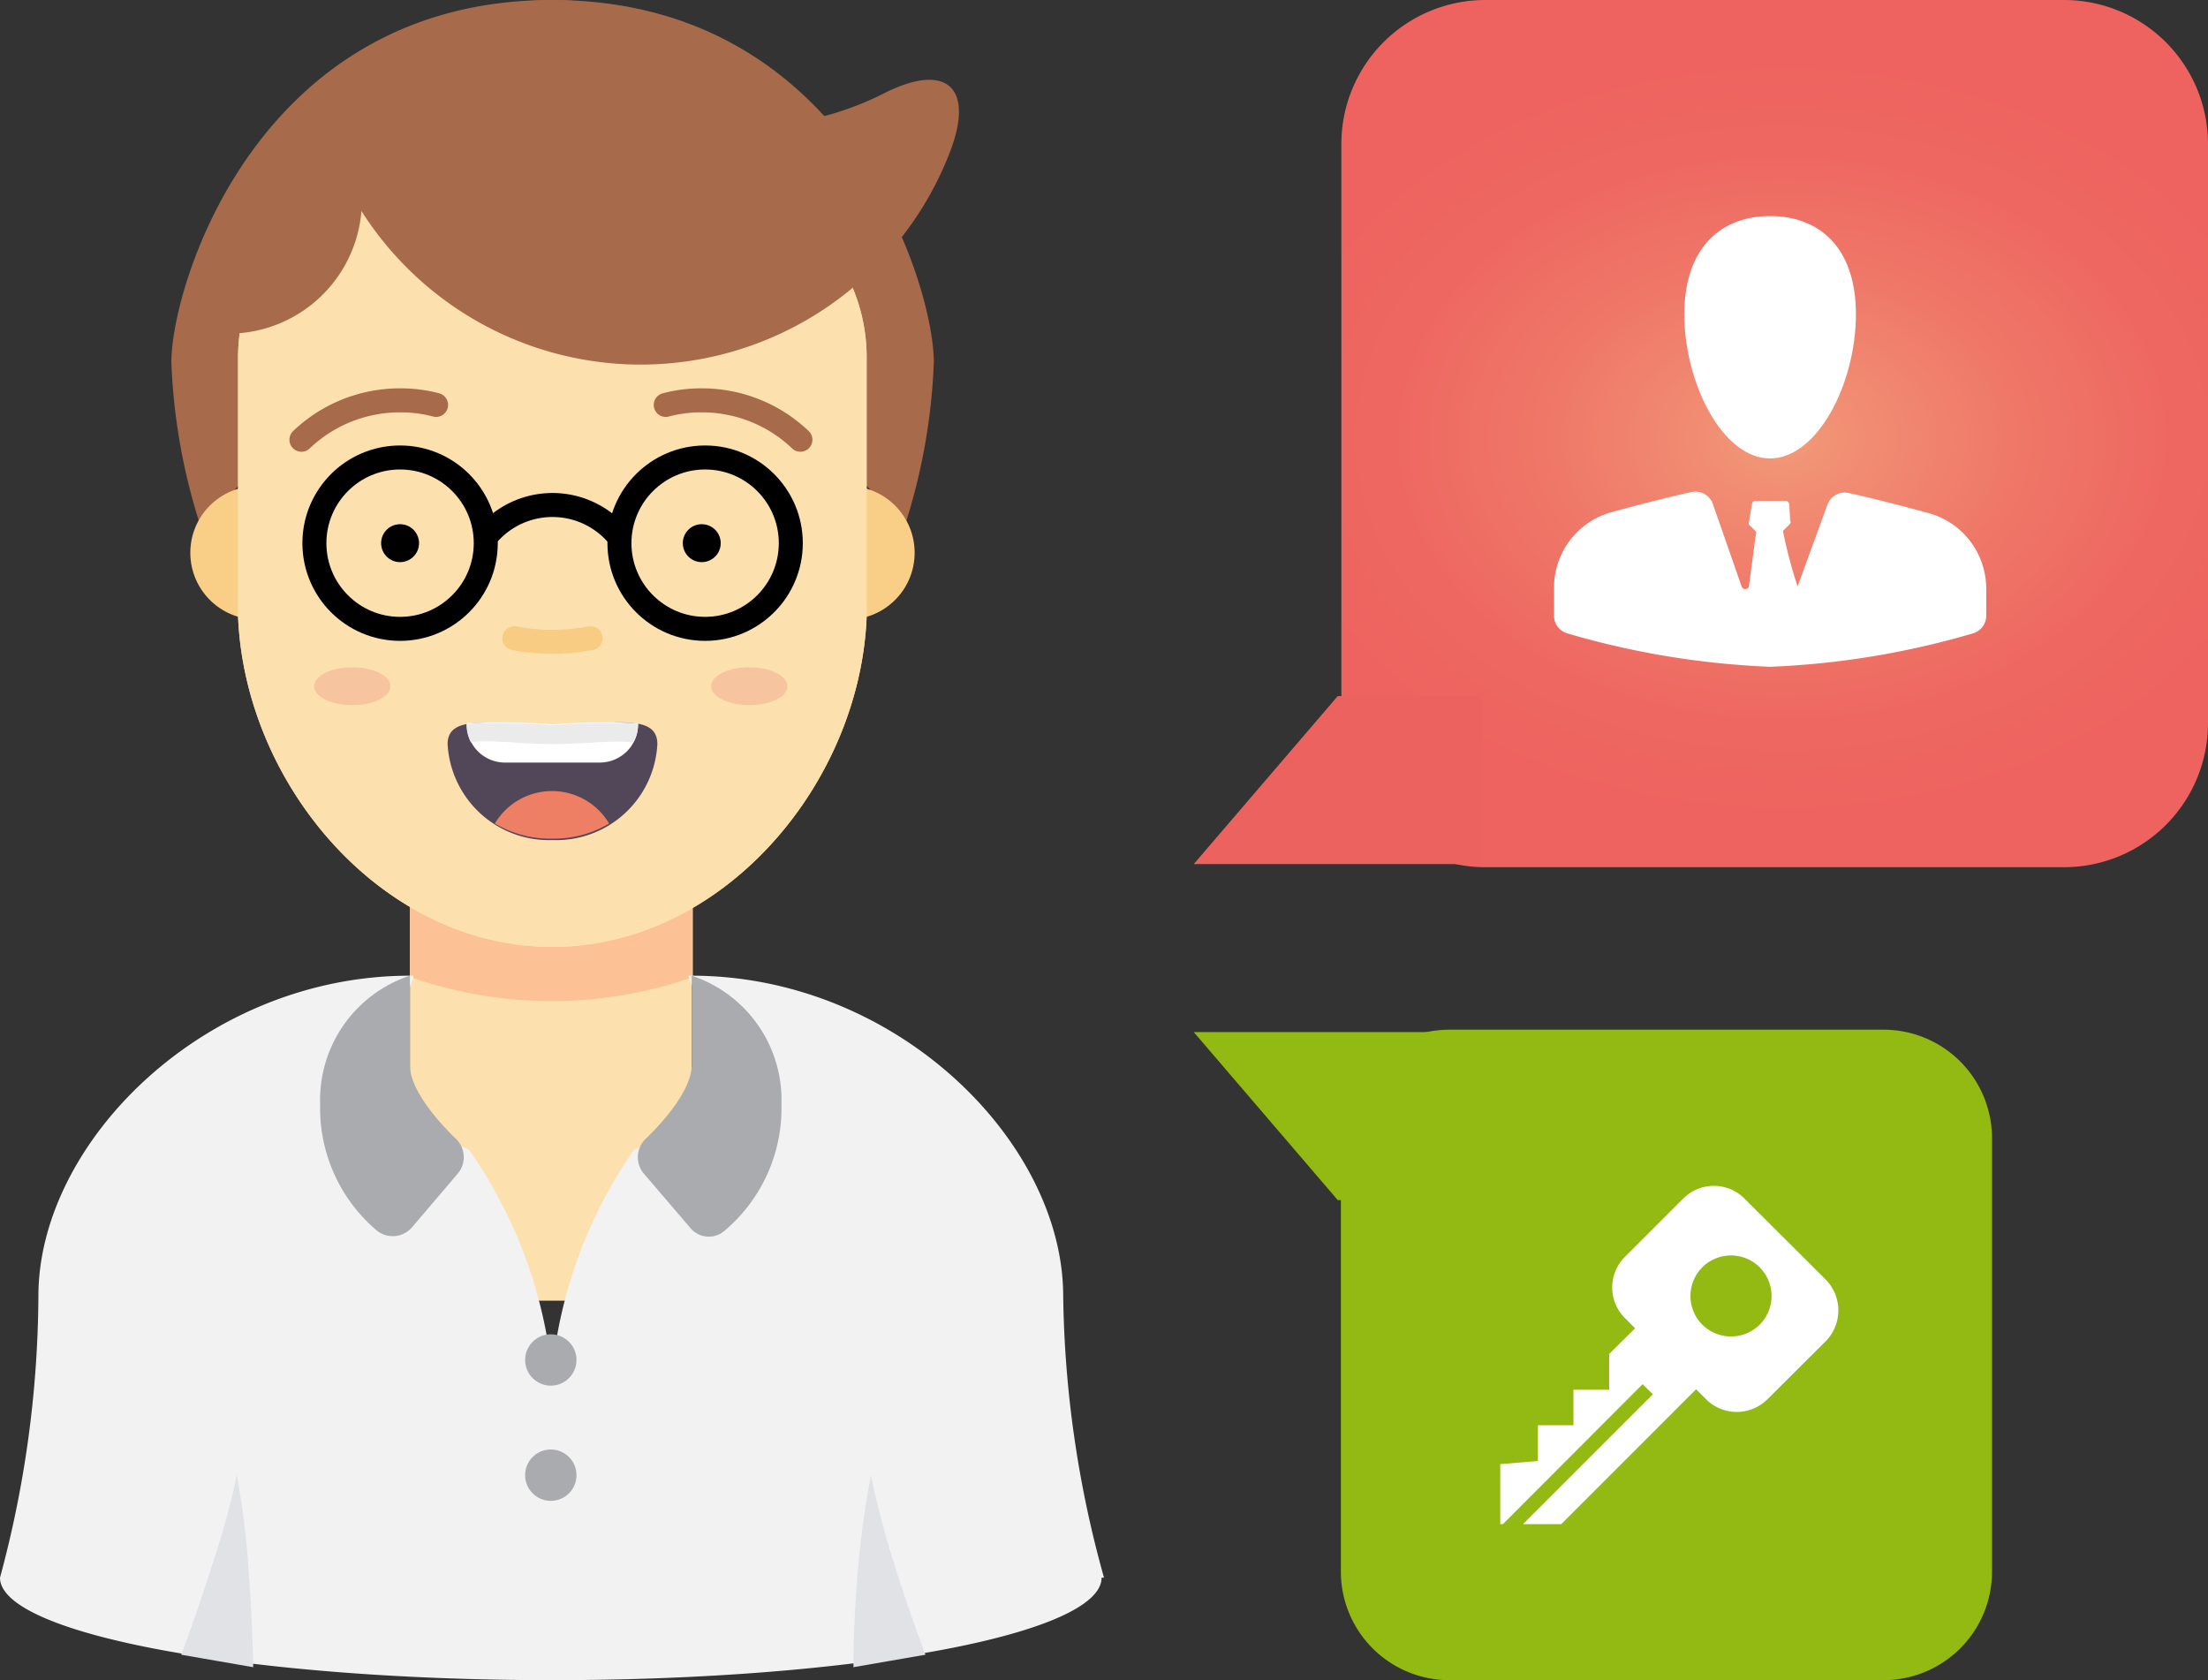 <svg xmlns="http://www.w3.org/2000/svg" xmlns:xlink="http://www.w3.org/1999/xlink" viewBox="0 0 92 70"><rect x="0" y="0" width="92" height="70" fill="#333333" stroke="none"/><defs><style>.cls-1{fill:url(#Безымянный_градиент_24);}.cls-2{fill:#93ba12;}.cls-3{fill:#fff;}.cls-4{fill:#f1f2f1;}.cls-5{fill:#fce1ae;}.cls-6{fill:#a76a4a;}.cls-7{fill:#f9ce86;}.cls-8{fill:#fcc295;}.cls-10,.cls-11,.cls-9{fill:none;stroke-miterlimit:10;}.cls-9{stroke:#000;}.cls-10{stroke:#a76a4a;}.cls-10,.cls-11{stroke-linecap:round;}.cls-11{stroke:#f9cc84;}.cls-12{fill:#524758;}.cls-13{fill:#ee7e64;}.cls-14{fill:#f6c5a0;}.cls-15{fill:#ebebeb;}.cls-16{fill:#aaabae;}.cls-17{fill:#e0e2e6;}.cls-18{fill:#eb625e;}</style><radialGradient id="Безымянный_градиент_24" cx="86.4" cy="-43.91" r="22.24" gradientTransform="translate(-9.56 49.43) scale(0.97 0.71)" gradientUnits="userSpaceOnUse"><stop offset="0" stop-color="#f29b79"/><stop offset="0.14" stop-color="#f18e73"/><stop offset="0.46" stop-color="#ef7768"/><stop offset="0.75" stop-color="#ee6861"/><stop offset="1" stop-color="#ee635f"/></radialGradient></defs><title>имг 1</title><g id="Слой_2" data-name="Слой 2"><g id="Категории"><g id="имг_1" data-name="имг 1"><path class="cls-1" d="M86,36.13H61.89a6,6,0,0,1-6-6V6a6,6,0,0,1,6-6H86a6,6,0,0,1,6,6V30.11A6,6,0,0,1,86,36.13Z"/><path class="cls-2" d="M78.45,70H60.39a4.52,4.52,0,0,1-4.52-4.52V47.42a4.52,4.52,0,0,1,4.52-4.52H78.45A4.52,4.52,0,0,1,83,47.42V65.48A4.52,4.52,0,0,1,78.45,70Z"/><path class="cls-3" d="M76.08,53.32l-3.4-3.39a1.8,1.8,0,0,0-2.54,0L67.7,52.37a1.8,1.8,0,0,0,0,2.54l.43.43-1.08,1.07V57.9H65.56v1.48H64.08v1.49L62.51,61V63.5h.11l5.82-5.83.43.42L63.46,63.5h1.59l5.62-5.62.42.42a1.81,1.81,0,0,0,2.55,0l2.44-2.43A1.83,1.83,0,0,0,76.08,53.32Zm-5.15,1.87a1.69,1.69,0,1,1,2.39,0A1.7,1.7,0,0,1,70.93,55.19Z"/><path class="cls-3" d="M77.33,13.1c0,2.87-1.6,6-3.58,6s-3.57-3.15-3.57-6S71.78,9,73.75,9,77.33,10.22,77.33,13.1Z"/><path class="cls-3" d="M80.37,21.38c-1-.27-2.2-.59-3.34-.84a.77.77,0,0,0-.89.5L74.9,24.43a19.82,19.82,0,0,1-.59-2.2.15.15,0,0,1,0-.13l.28-.28a.13.13,0,0,0,0-.13L74.55,21a.15.15,0,0,0-.15-.13H73.11A.15.15,0,0,0,73,21l-.12.73a.13.13,0,0,0,0,.13l.28.28a.15.15,0,0,1,0,.13l-.29,2.17a.16.16,0,0,1-.3,0L71.37,21a.77.77,0,0,0-.89-.5c-1.14.25-2.34.57-3.34.84a3.27,3.27,0,0,0-2.39,3.15v1.16a.77.77,0,0,0,.56.74,34.92,34.92,0,0,0,8.44,1.39,34.83,34.83,0,0,0,8.45-1.39.77.77,0,0,0,.56-.74V24.53A3.27,3.27,0,0,0,80.37,21.38Z"/><path class="cls-4" d="M45.9,65.73C45.9,68.09,35.63,70,23,70S0,68.09,0,65.73a66.42,66.42,0,0,1,23-4.27A66.35,66.35,0,0,1,45.9,65.73Z"/><rect class="cls-5" x="17.08" y="28.9" width="11.74" height="25.29"/><path class="cls-6" d="M11.9,17.47a16.92,16.92,0,0,1-3.57,4.37,25.16,25.16,0,0,1-1.19-6.75C7.14,11.91,10.71,0,23,0S11.9,17.47,11.9,17.47Z"/><path class="cls-6" d="M34.14,17.47a17,17,0,0,0,3.58,4.37,25.16,25.16,0,0,0,1.19-6.75C38.91,11.91,35.33,0,23,0S34.14,17.47,34.14,17.47Z"/><circle class="cls-7" cx="35.33" cy="23.03" r="2.78"/><circle class="cls-7" cx="10.71" cy="23.03" r="2.78"/><path class="cls-8" d="M23,41.71a17.82,17.82,0,0,0,5.87-1V28.45H17.08V40.7A17.82,17.82,0,0,0,23,41.71Z"/><path class="cls-5" d="M17.36,7.44a7.44,7.44,0,0,0-7.44,7.44V25.7c.29,7,6,13.75,13.09,13.75S35.83,32.68,36.11,25.7V14.88a7.44,7.44,0,0,0-7.43-7.44Z"/><path class="cls-5" d="M17.36,7.44a7.44,7.44,0,0,0-7.44,7.44V25.7c.29,7,6,13.75,13.09,13.75S35.83,32.68,36.11,25.7V14.88a7.44,7.44,0,0,0-7.43-7.44Z"/><circle class="cls-9" cx="29.38" cy="22.63" r="3.57"/><circle class="cls-9" cx="16.67" cy="22.63" r="3.57"/><circle cx="16.67" cy="22.63" r="0.79"/><path class="cls-10" d="M12.56,18.32a5.94,5.94,0,0,1,4.11-1.64,5.71,5.71,0,0,1,1.5.19"/><path class="cls-9" d="M20.24,22.37a3.57,3.57,0,0,1,5.56,0"/><path class="cls-11" d="M21.43,26.59a8.5,8.5,0,0,0,3.18,0"/><path class="cls-12" d="M27.39,31a4.22,4.22,0,0,1-4.37,4,4.23,4.23,0,0,1-4.37-4c0-1.31,2-.79,4.37-.79S27.39,29.66,27.39,31Z"/><path class="cls-13" d="M23,34.94a4.46,4.46,0,0,0,2.38-.63,2.77,2.77,0,0,0-4.76,0A4.48,4.48,0,0,0,23,34.94Z"/><path class="cls-3" d="M25,31.77a1.6,1.6,0,0,0,1.59-1.59s0,0,0-.05a29.67,29.67,0,0,0-3.57.05,29.66,29.66,0,0,0-3.57-.05v.05A1.59,1.59,0,0,0,21,31.77Z"/><ellipse class="cls-14" cx="14.68" cy="28.59" rx="1.59" ry="0.79"/><circle cx="29.24" cy="22.63" r="0.79"/><path class="cls-10" d="M33.35,18.32a5.94,5.94,0,0,0-4.11-1.64,5.71,5.71,0,0,0-1.5.19"/><ellipse class="cls-14" cx="31.22" cy="28.59" rx="1.59" ry="0.79"/><path class="cls-15" d="M23,31c1.37,0,2.59-.17,3.39-.07a1.49,1.49,0,0,0,.19-.72s0,0,0-.05a29.67,29.67,0,0,0-3.57.05,29.66,29.66,0,0,0-3.57-.05v.05a1.6,1.6,0,0,0,.18.72C20.43,30.8,21.65,31,23,31Z"/><path class="cls-4" d="M28.82,40.65h-.14l.05.15c1.18,2.47.41,5.94-2.31,7.1A19.53,19.53,0,0,0,23,57.19v8.54h23A45.65,45.65,0,0,1,44.3,54C44.3,47.58,37.36,40.65,28.82,40.65Z"/><path class="cls-6" d="M36.83,3.89a12.68,12.68,0,0,1-5.77,1.37A12.72,12.72,0,0,1,21.73,1.2c-.28.78-.61,1.52-.9,2.21-.82,2-6.48,1.82-7.56.83a3.64,3.64,0,0,1-1.79,1.62l-.52.5c-.31.35-.64.7-.93,1.08A6.32,6.32,0,0,0,8.92,9.85a8.08,8.08,0,0,0-.4,2.84,11.11,11.11,0,0,0,.22,1.15,6.83,6.83,0,0,0,.78.06,5.56,5.56,0,0,0,5.54-5.11,13.79,13.79,0,0,0,11.64,6.4A13.81,13.81,0,0,0,39.59,6.31C40.62,3.61,39.41,2.58,36.83,3.89Z"/><path class="cls-16" d="M28.82,40.65v3.73c0,1-1.13,2.31-1.92,3.07a1.06,1.06,0,0,0-.07,1.45l1.91,2.23a1,1,0,0,0,1.47.13A6.68,6.68,0,0,0,32.56,46,5.45,5.45,0,0,0,28.82,40.65Z"/><path class="cls-4" d="M17.08,40.65h.14c0,.05,0,.1,0,.15-1.18,2.47-.41,5.94,2.32,7.1A19.61,19.61,0,0,1,23,57.19v8.54H0A45.65,45.65,0,0,0,1.6,54C1.6,47.58,8.54,40.65,17.08,40.65Z"/><path class="cls-16" d="M17.08,40.65v3.73c0,1,1.13,2.31,1.92,3.07a1.06,1.06,0,0,1,.07,1.45l-1.9,2.23a1.06,1.06,0,0,1-1.48.13A6.68,6.68,0,0,1,13.34,46,5.45,5.45,0,0,1,17.08,40.65Z"/><circle class="cls-16" cx="22.95" cy="56.66" r="1.07"/><circle class="cls-16" cx="22.95" cy="61.46" r="1.07"/><path class="cls-17" d="M36.29,61.46a37.24,37.24,0,0,0,1,3.8c.39,1.24.82,2.49,1.27,3.68l-3,.52c0-1.37.08-2.69.18-4A39.85,39.85,0,0,1,36.29,61.46Z"/><path class="cls-17" d="M9.87,61.46a34.71,34.71,0,0,1,.49,4c.1,1.34.17,2.66.19,4l-3-.52c.45-1.19.88-2.44,1.27-3.68A34.78,34.78,0,0,0,9.87,61.46Z"/><polygon class="cls-18" points="61.74 36 49.74 36 55.74 29 61.74 29 61.74 36"/><polygon class="cls-2" points="61.74 43 49.74 43 55.74 50 61.74 50 61.74 43"/></g></g></g></svg>